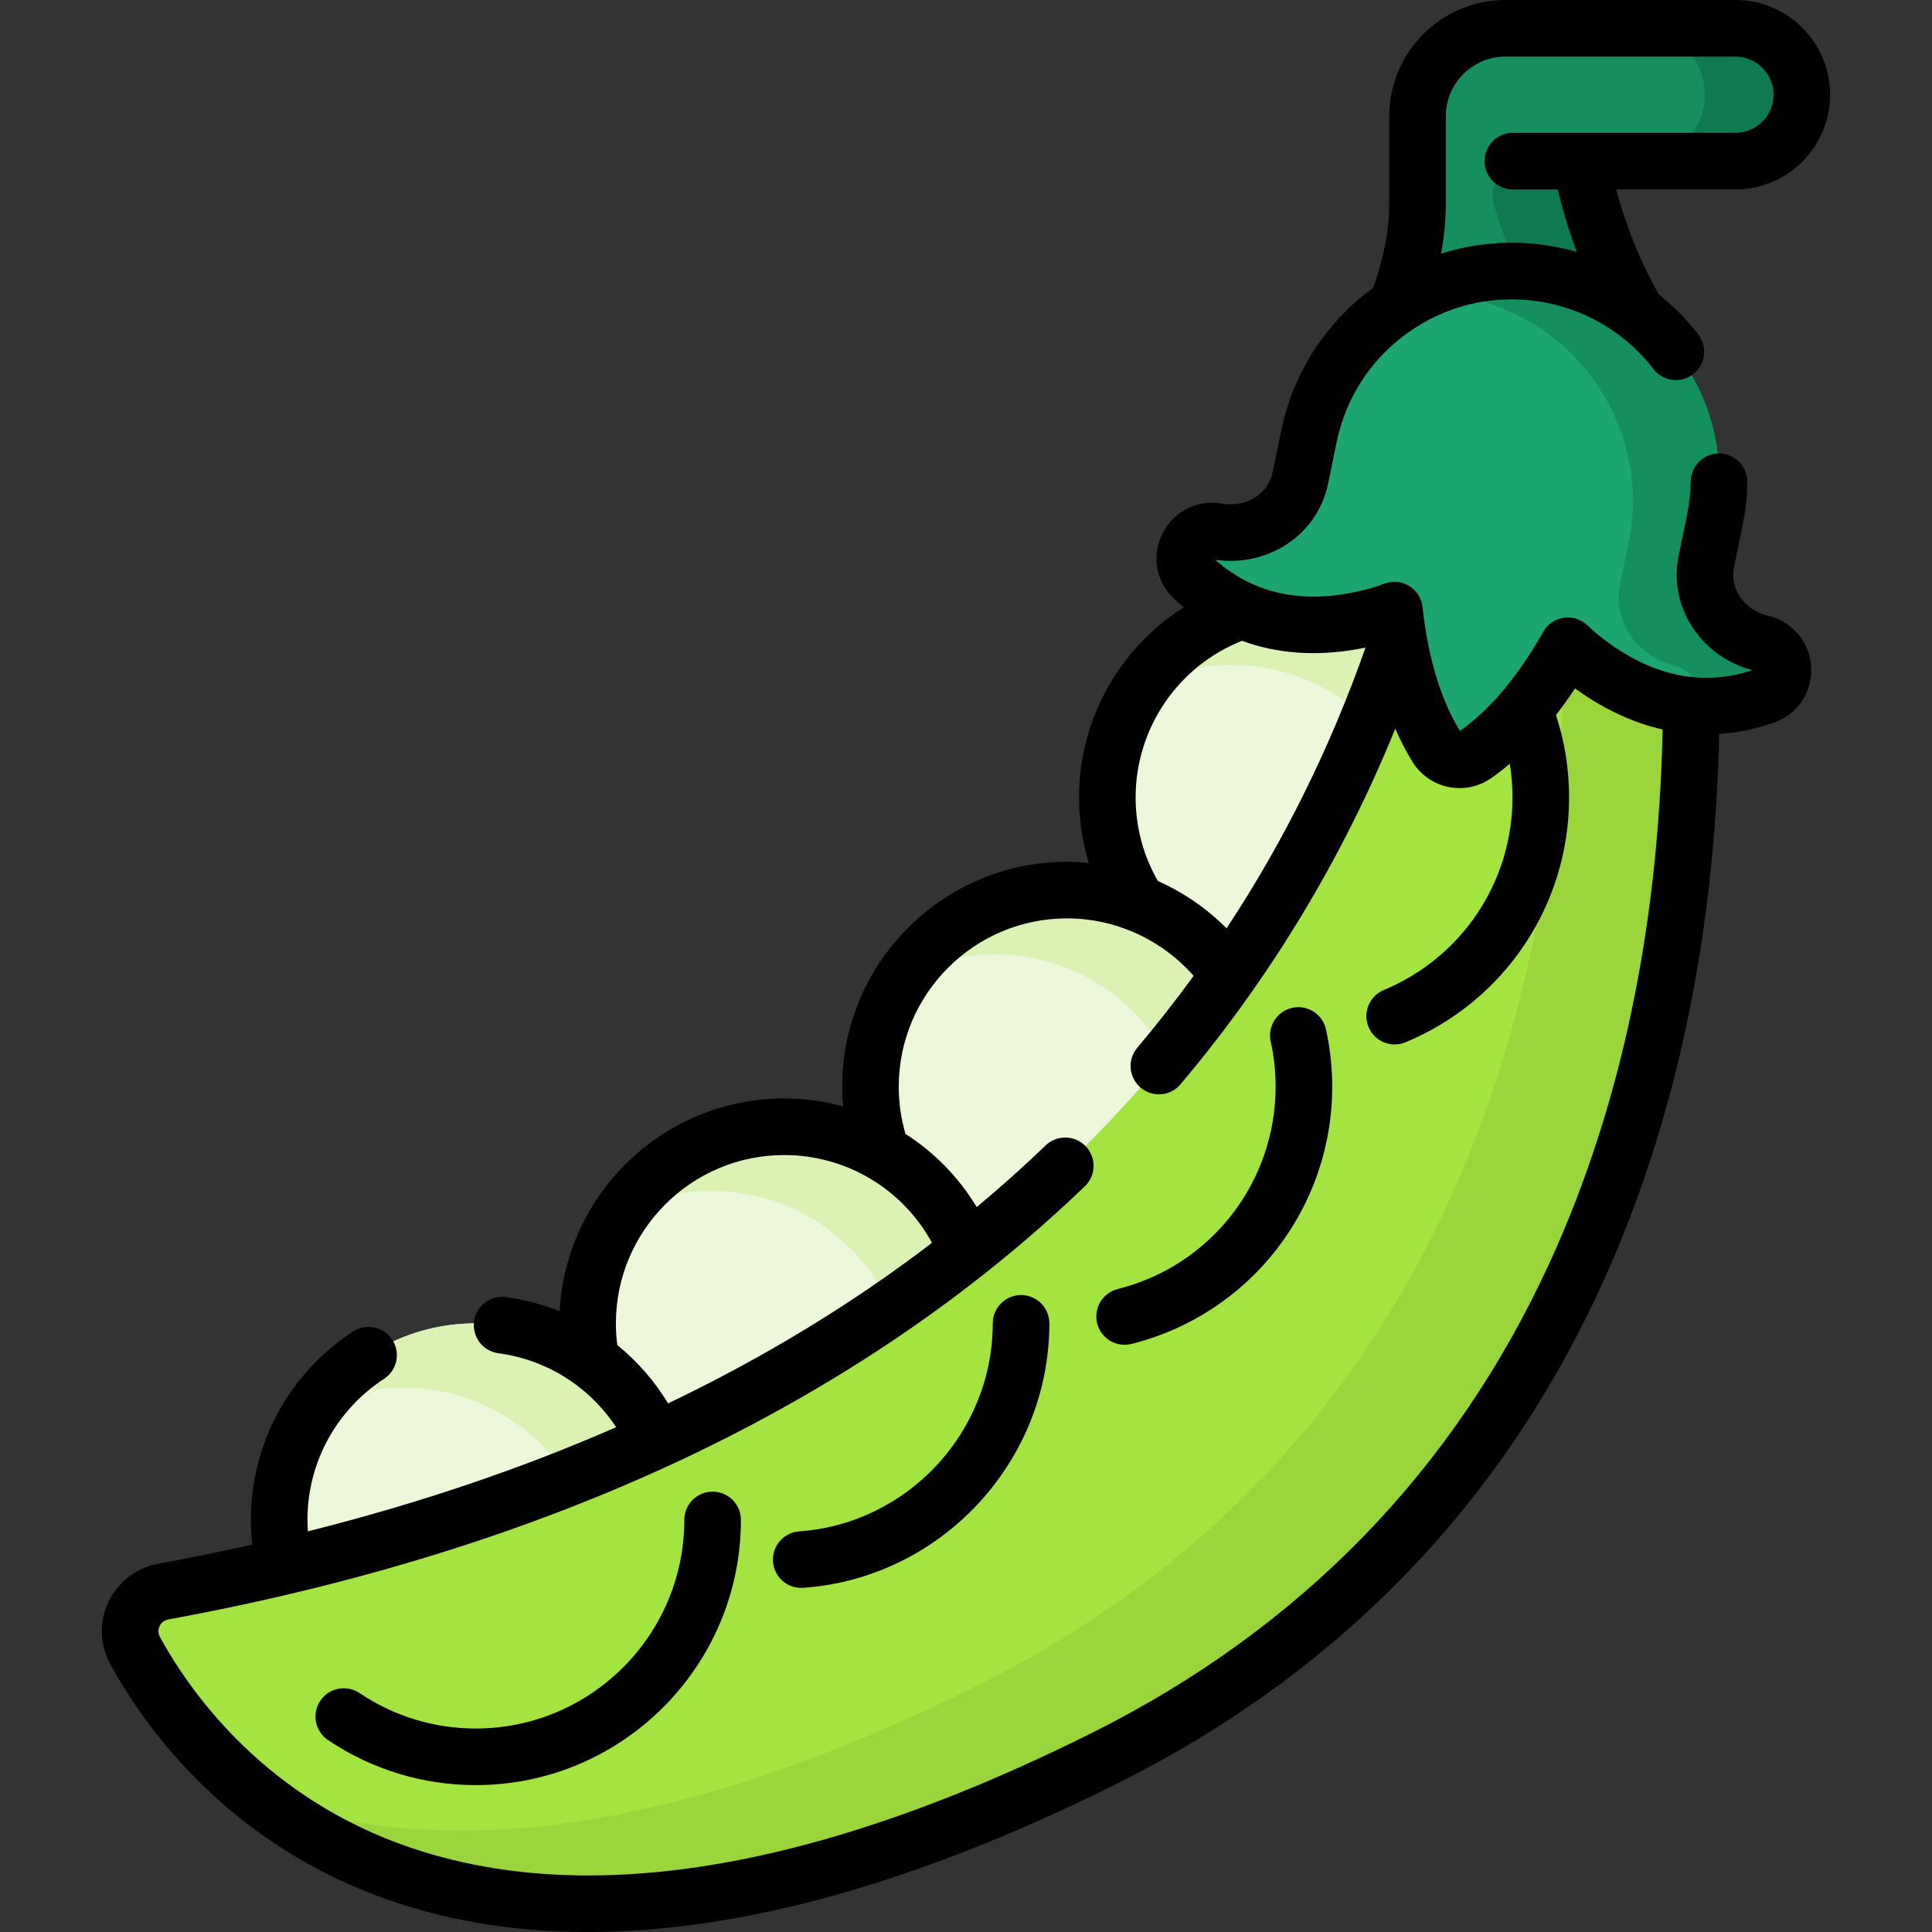 <svg id="Capa_1" enable-background="new 0 0 512 512" height="512" viewBox="0 0 512 512" width="512" xmlns="http://www.w3.org/2000/svg"><rect x="0" y="0" width="512" height="512" fill="#333333" stroke="none"/><g><g><g><g><path d="m459.907 7.499h-60.95c-12.868 0-23.299 10.431-23.299 23.299v23.233c0 12.781-4.151 25.147-9.145 35.407h71.429c-15.435-22.211-18.961-46.74-18.961-46.74h40.926c9.72 0 17.6-7.88 17.6-17.6-.001-9.719-7.88-17.599-17.6-17.599z" fill="#158f5e"/><g fill="#0f7a4f"><path d="m477.509 25.1c0 9.722-7.882 17.595-17.604 17.595h-25.72c9.722 0 17.595-7.873 17.595-17.595 0-4.856-1.971-9.264-5.155-12.449-3.185-3.185-7.574-5.155-12.44-5.155h25.72c4.866 0 9.264 1.971 12.449 5.155 3.184 3.184 5.155 7.592 5.155 12.449z"/><path d="m412.228 89.439h25.717c-15.435-22.213-18.959-46.744-18.959-46.744h-14.229c-6.087 0-10.495 5.819-8.824 11.672 2.624 9.189 7.559 22.501 16.295 35.072z"/></g></g></g><g><g><circle cx="345.549" cy="211.308" fill="#ecf8d9" r="52.098"/><path d="m397.645 211.303c0 20.196-11.486 37.702-28.266 46.349 5.689-8.347 9.02-18.445 9.02-29.323 0-28.768-23.324-52.102-52.092-52.102-8.582 0-16.684 2.081-23.826 5.764 9.372-13.749 25.171-22.779 43.072-22.779 28.768 0 52.092 23.323 52.092 52.091z" fill="#dbf2b4"/></g><g><circle cx="282.776" cy="287.98" fill="#ecf8d9" r="52.098"/><g><path d="m334.879 287.978c0 20.196-11.486 37.702-28.277 46.349 5.7-8.358 9.031-18.456 9.031-29.323 0-28.778-23.324-52.102-52.102-52.102-8.582 0-16.684 2.071-23.815 5.754 9.372-13.738 25.16-22.769 43.061-22.769 28.768-.001 52.102 23.323 52.102 52.091z" fill="#dbf2b4"/></g></g><g><circle cx="207.817" cy="350.702" fill="#ecf8d9" r="52.098"/><g><path d="m259.912 350.701c0 20.196-11.486 37.702-28.277 46.349 5.7-8.358 9.031-18.456 9.031-29.323 0-28.778-23.324-52.102-52.092-52.102-8.582 0-16.674 2.071-23.815 5.754 9.372-13.749 25.16-22.779 43.061-22.779 28.768-.001 52.092 23.333 52.092 52.101z" fill="#dbf2b4"/></g></g><g><circle cx="126.075" cy="402.8" fill="#ecf8d9" r="52.098"/><g><path d="m178.178 402.803c0 20.175-11.486 37.681-28.266 46.327 5.689-8.347 9.02-18.446 9.02-29.312 0-28.768-23.324-52.091-52.102-52.091-8.582 0-16.684 2.071-23.815 5.754 9.372-13.749 25.16-22.779 43.061-22.779 28.767-.001 52.102 23.323 52.102 52.101z" fill="#dbf2b4"/></g></g><g><path d="m387.004 89.403c-2.684 43.807-32.032 275.284-343.786 332.399-7.172 1.314-10.916 9.275-7.401 15.663 18.65 33.891 84.139 114.828 257.028 28.415 194.049-96.989 155.724-335.78 145.286-376.477z" fill="#a3e440"/><path d="m292.843 465.879c-120.163 60.065-188.447 39.271-225.178 9.639 40.328 15.627 101.333 16.15 191.639-28.981 173.385-86.656 161.259-286.514 149.261-357.137h29.568c10.44 40.702 48.761 279.49-145.29 376.479z" fill="#99d53b"/></g><g><path d="m466.928 170.514c-10.036-2.386-16.803-11.666-14.726-21.771l2.247-10.934c6.106-29.709-13.027-58.742-42.735-64.849-29.709-6.106-58.742 13.027-64.849 42.735l-2.247 10.934c-2.077 10.105-11.955 15.963-22.119 14.198-6.997-1.215-11.512 7.507-6.229 12.403 9.392 8.703 24.981 16.457 48.756 9.936 1.554-.426 3.049-.927 4.498-1.486 1.451 13.321 4.817 26.042 11.208 36.328 2.137 3.441 6.809 4.401 10.13 2.082 9.93-6.932 18.041-17.294 24.628-28.962 1.111 1.085 2.288 2.135 3.547 3.139 19.276 15.37 36.659 14.394 48.723 10.1 6.785-2.414 6.078-12.21-.832-13.853z" fill="#1ca56f"/><path d="m467.761 184.369c-5.365 1.903-11.775 3.156-18.934 2.613 1.982-3.836.227-9.279-4.773-10.473-10.039-2.387-16.804-11.666-14.723-21.764l2.248-10.936c6.104-29.712-13.027-58.744-42.739-64.849-3.728-.769-7.445-1.134-11.114-1.134-.69 0-1.381.01-2.071.039 7.583-3.885 16.104-6.035 24.94-6.035 3.668 0 7.386.365 11.124 1.134 29.703 6.104 48.834 35.136 42.73 64.849l-2.248 10.926c-2.071 10.108 4.694 19.388 14.733 21.774 6.901 1.647 7.611 11.44.827 13.856z" fill="#158f5e"/></g></g></g><g><path d="m342.453 267.085c-4.045.894-6.598 4.898-5.704 8.942.863 3.903 1.301 7.925 1.301 11.954 0 25.398-17.205 47.449-41.839 53.623-4.017 1.007-6.459 5.08-5.452 9.098.854 3.406 3.911 5.678 7.269 5.678.603 0 1.218-.074 1.829-.227 31.318-7.85 53.192-35.883 53.192-68.172 0-5.116-.557-10.227-1.654-15.192-.895-4.045-4.9-6.6-8.942-5.704z"/><path d="m270.589 343.202c-4.142 0-7.5 3.358-7.5 7.5 0 28.859-22.529 53.075-51.289 55.131-4.131.295-7.241 3.884-6.945 8.015.282 3.949 3.573 6.965 7.472 6.965.18 0 .36-.006.543-.02 36.57-2.614 65.217-33.403 65.217-70.092.002-4.141-3.355-7.499-7.498-7.499z"/><path d="m188.848 395.3c-4.142 0-7.5 3.358-7.5 7.5 0 30.478-24.795 55.273-55.274 55.273-11.019 0-21.665-3.247-30.786-9.391-3.435-2.314-8.096-1.404-10.409 2.031-2.313 3.436-1.404 8.096 2.031 10.41 11.606 7.817 25.149 11.949 39.164 11.949 38.749 0 70.273-31.524 70.273-70.272.001-4.142-3.356-7.5-7.499-7.5z"/><path d="m468.664 163.218c-6.403-1.522-10.322-7.096-9.115-12.965l2.246-10.932c.77-3.742 1.196-7.619 1.266-11.524.073-4.141-3.224-7.558-7.366-7.632-.045 0-.09-.001-.136-.001-4.08 0-7.422 3.27-7.496 7.366-.053 2.981-.376 5.931-.96 8.769l-2.247 10.934c-2.772 13.486 5.751 26.655 19.517 30.37-13.647 4.53-27.32 1.438-40.66-9.199-1.018-.811-1.994-1.676-2.985-2.643-1.666-1.625-3.983-2.385-6.298-2.057-2.305.329-4.326 1.71-5.47 3.738-6.63 11.745-14.054 20.582-22.065 26.271-5.119-8.391-8.455-19.438-9.914-32.845-.252-2.315-1.565-4.381-3.553-5.592-1.99-1.212-4.428-1.43-6.599-.593-1.289.497-2.527.906-3.784 1.251-16.442 4.508-30.214 1.966-40.989-7.584 14.1 2.03 27.136-6.716 29.909-20.21l2.248-10.934c2.55-12.406 9.779-23.077 20.354-30.046 10.575-6.968 23.229-9.402 35.638-6.854 11.115 2.285 21.053 8.498 27.986 17.493 2.53 3.281 7.237 3.89 10.518 1.362s3.89-7.237 1.362-10.518c-3.12-4.049-6.712-7.657-10.661-10.789-.127-.334-.27-.666-.449-.987-5.589-10.065-8.862-19.944-10.656-26.668h31.602c13.84 0 25.1-11.26 25.1-25.099s-11.26-25.099-25.1-25.099h-60.949c-16.982 0-30.799 13.816-30.799 30.798v23.233c0 6.933-1.444 14.424-4.258 22.279-12.606 9.165-21.223 22.507-24.381 37.875l-2.248 10.935c-1.205 5.868-7.003 9.446-13.489 8.318-6.492-1.127-12.82 2.107-15.761 8.045-2.908 5.874-1.642 12.805 3.151 17.247.794.736 1.64 1.473 2.528 2.203-16.99 10.766-27.749 29.685-27.749 50.374 0 5.938.883 11.786 2.586 17.381-1.907-.187-3.827-.307-5.762-.307-32.862 0-59.597 26.736-59.597 59.598 0 1.739.083 3.469.231 5.191-5.004-1.351-10.237-2.067-15.594-2.067-31.783 0-57.831 25.009-59.508 56.381-4.514-1.803-9.29-3.071-14.247-3.737-4.088-.549-7.878 2.33-8.43 6.436-.551 4.105 2.331 7.879 6.436 8.431 12.908 1.732 24.169 8.915 31.213 19.606-25.272 11.066-52.524 20.276-81.691 27.599-.067-1.005-.113-2.011-.113-3.02 0-15.126 7.584-29.1 20.289-37.381 3.47-2.262 4.449-6.908 2.187-10.378-2.264-3.47-6.911-4.449-10.378-2.187-16.967 11.06-27.097 29.732-27.097 49.947 0 2.183.129 4.365.365 6.529-8.186 1.838-16.505 3.544-24.976 5.096-5.721 1.048-10.626 4.811-13.12 10.065-2.503 5.272-2.315 11.473.5 16.59 9.458 17.187 31.757 48.202 74.837 62.809 15.961 5.412 33.218 8.113 51.737 8.111 40.883-.002 87.877-13.171 140.378-39.412 58.425-29.202 101.591-73.662 128.298-132.145 19.437-42.564 29.894-91.639 31.11-145.942 5.512-.367 10.461-1.57 14.668-3.067 6.157-2.191 10.054-8.061 9.699-14.606-.359-6.619-4.905-12.088-11.309-13.611zm-85.507-132.42c0-8.712 7.087-15.799 15.8-15.799h60.949c5.57 0 10.101 4.531 10.101 10.1s-4.531 10.1-10.101 10.1h-58.994c-4.142 0-7.5 3.358-7.5 7.5s3.357 7.5 7.5 7.5h11.921c.958 4.119 2.543 9.924 5.03 16.57-1.528-.439-3.073-.832-4.64-1.154-10.587-2.175-21.308-1.577-31.337 1.601.833-4.503 1.27-8.909 1.27-13.183v-23.235zm-82.206 180.51c0-18.318 11.265-34.788 28.193-41.484 8.69 3.192 19.524 4.522 32.728 1.801-9.295 26.45-21.61 51.351-36.815 74.394-5.265-5.292-11.444-9.543-18.203-12.533-3.865-6.727-5.903-14.347-5.903-22.178zm-137.361 145.142c-.243-1.898-.372-3.825-.372-5.749 0-24.592 20.007-44.599 44.599-44.599 16.48 0 31.409 9 39.17 23.26-21.109 16.156-44.448 30.351-69.935 42.553-3.607-5.967-8.171-11.178-13.462-15.465zm247.263-22.238c-25.247 55.286-66.079 97.329-121.361 124.96-50.418 25.2-95.131 37.847-133.582 37.846-16.893 0-32.583-2.442-47.01-7.334-38.281-12.979-58.103-40.554-66.512-55.835-.691-1.257-.353-2.372-.091-2.926.258-.543.895-1.492 2.273-1.744 101.206-18.542 182.939-57.169 242.931-114.81 2.987-2.869 3.082-7.617.212-10.604s-7.618-3.082-10.604-.212c-5.866 5.636-11.963 11.075-18.266 16.334-4.781-7.929-11.273-14.52-18.879-19.388-1.181-4.049-1.786-8.253-1.786-12.519 0-24.592 20.007-44.599 44.598-44.599 12.876 0 25.117 5.636 33.543 15.236-4.74 6.514-9.716 12.87-14.934 19.053-2.672 3.165-2.271 7.897.895 10.568 1.407 1.188 3.125 1.768 4.833 1.768 2.133 0 4.252-.905 5.735-2.662 23.84-28.247 42.916-59.874 56.912-94.226 1.378 3.143 2.903 6.108 4.605 8.848 2.1 3.38 5.555 5.781 9.481 6.588.975.2 1.962.299 2.946.299 2.974 0 5.913-.902 8.366-2.615 1.677-1.171 3.321-2.468 4.943-3.84.477 2.93.724 5.905.724 8.908 0 22.393-13.388 42.435-34.106 51.06-3.823 1.592-5.632 5.982-4.041 9.806 1.199 2.882 3.988 4.619 6.926 4.619.961 0 1.937-.186 2.88-.578 26.327-10.96 43.34-36.438 43.34-64.907 0-7.457-1.181-14.784-3.482-21.812 1.725-2.224 3.408-4.576 5.045-7.064 8.123 5.893 15.947 9.241 23.219 10.885-1.085 52.588-11.069 99.982-29.753 140.897z"/></g></g></svg>